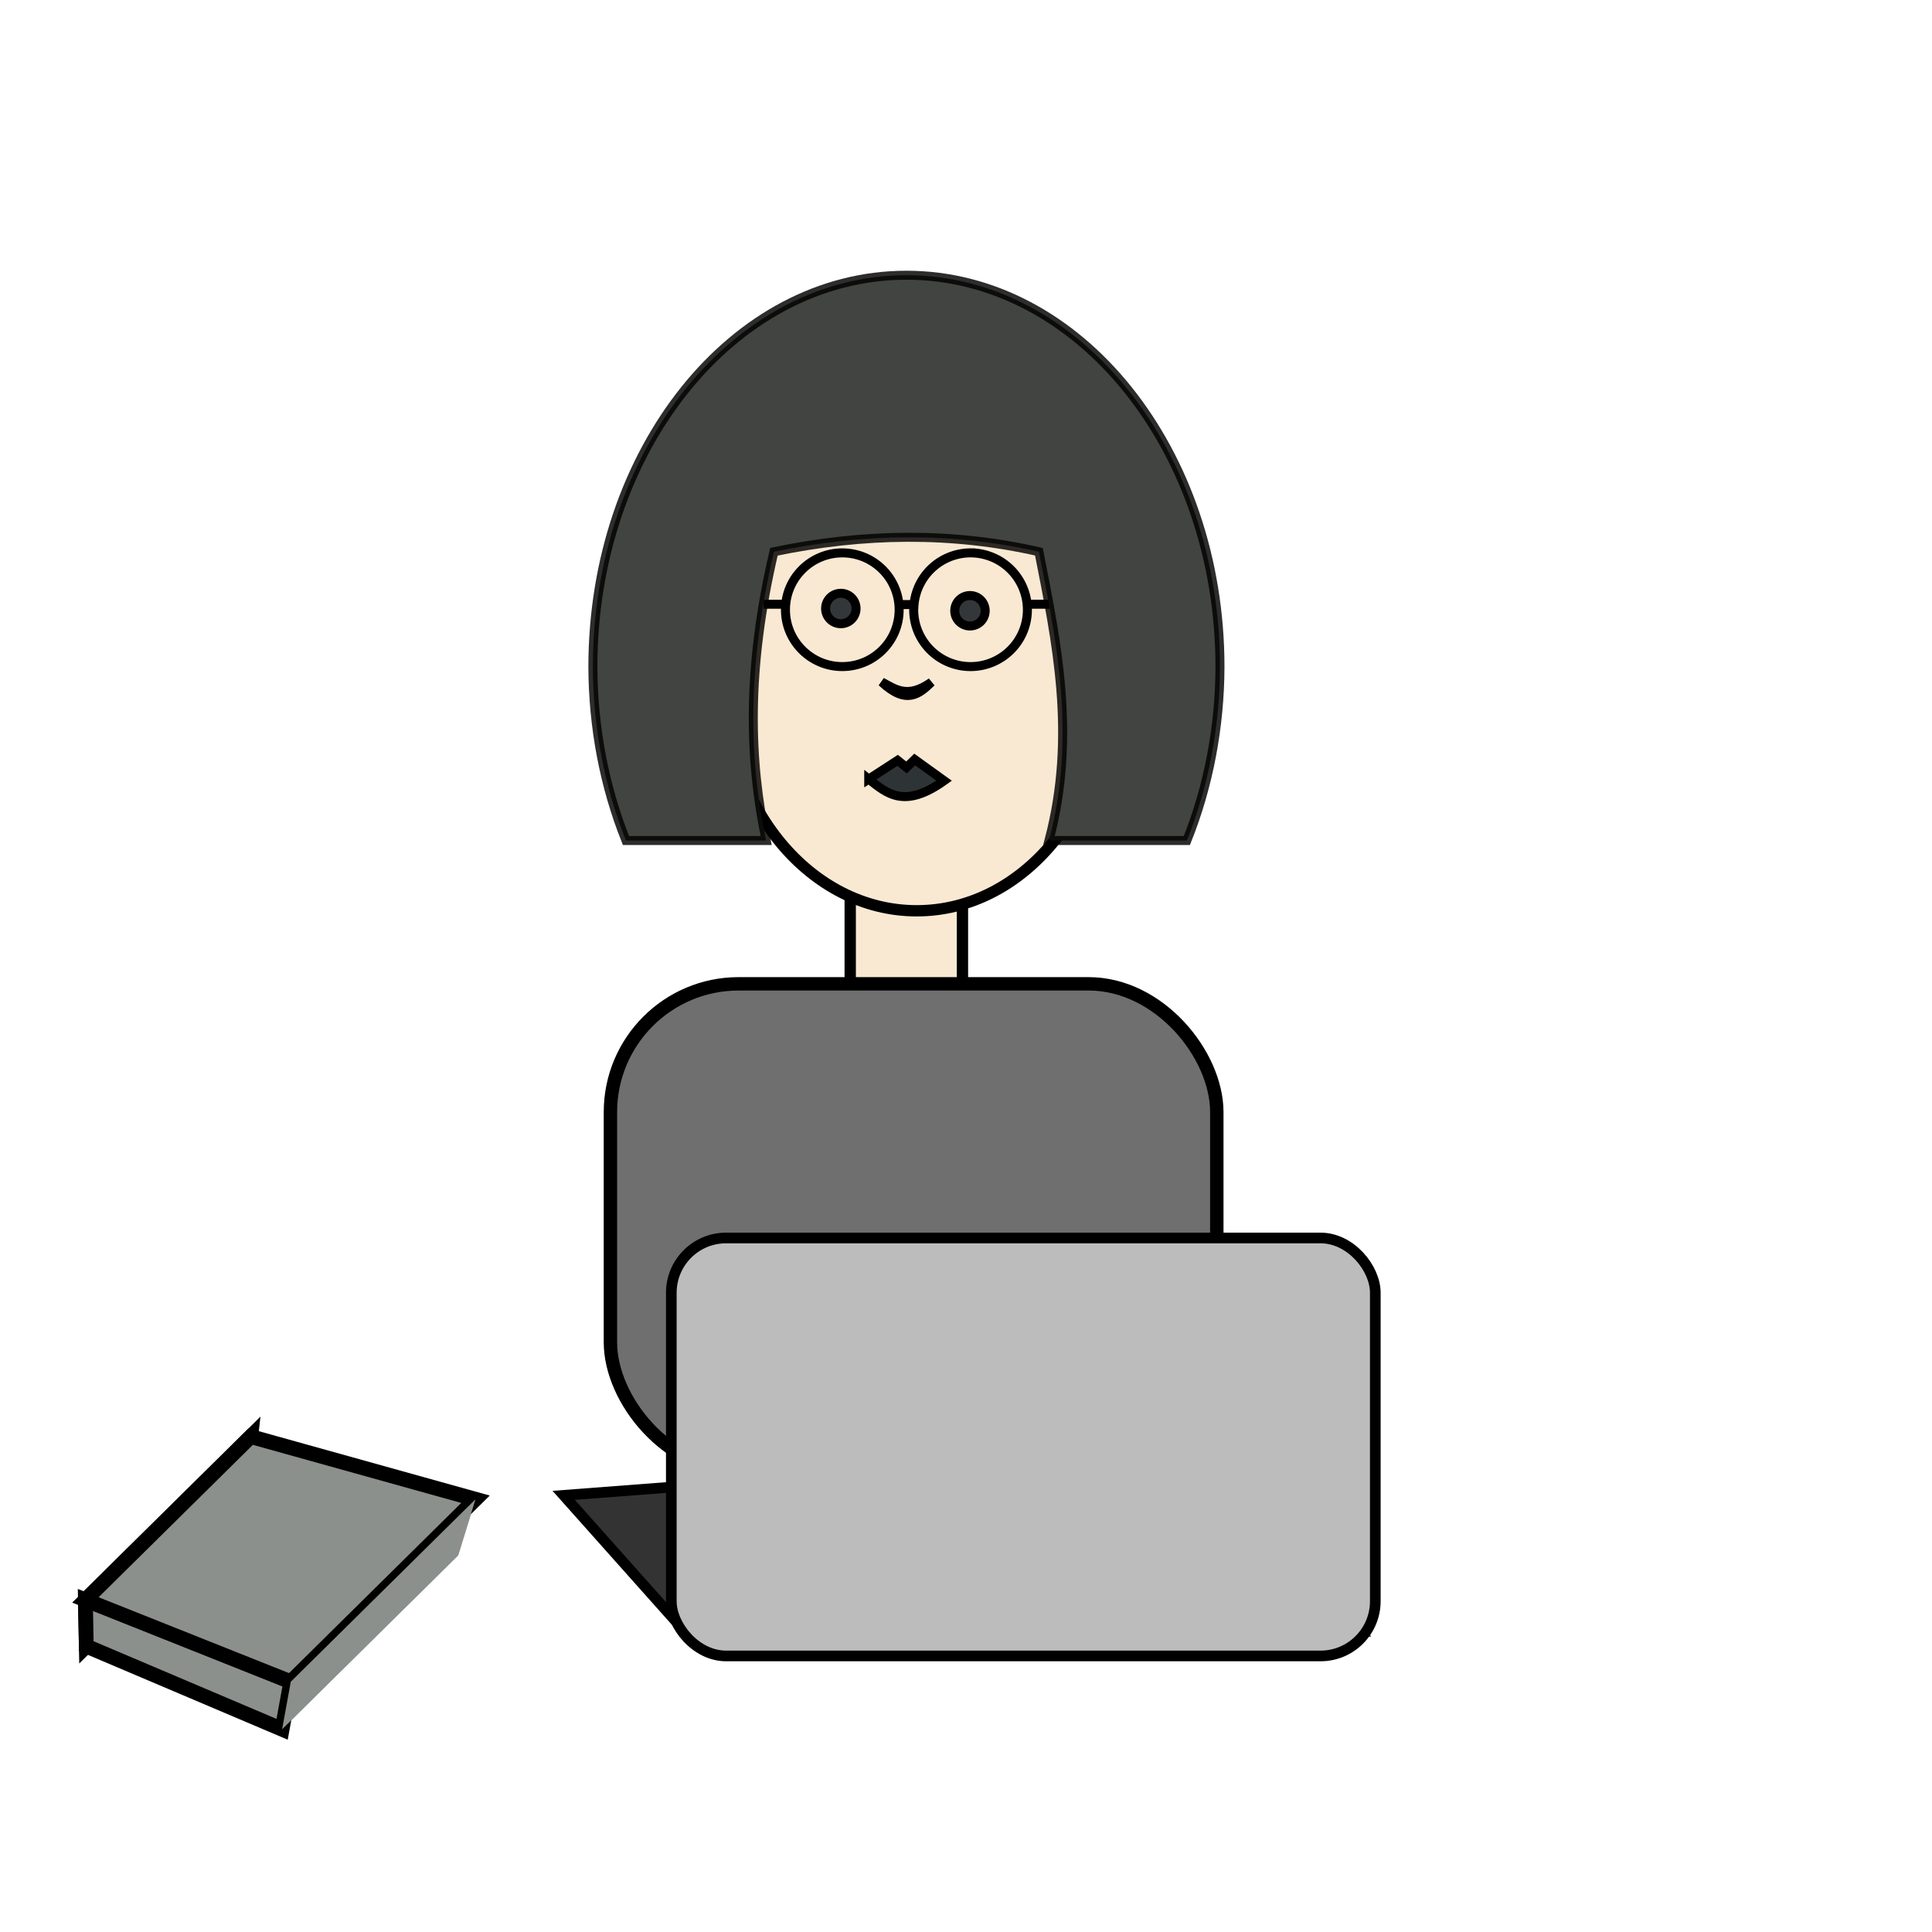 <?xml version="1.0" encoding="UTF-8" standalone="no"?>
<!-- Created with Inkscape (http://www.inkscape.org/) -->

<svg
   version="1.1"
   id="svg2"
   width="512"
   height="512"
   viewBox="0 0 512 512"
   sodipodi:docname="woman.svg"
   inkscape:version="1.1.2 (0a00cf5339, 2022-02-04)"
   xmlns:inkscape="http://www.inkscape.org/namespaces/inkscape"
   xmlns:sodipodi="http://sodipodi.sourceforge.net/DTD/sodipodi-0.dtd"
   xmlns="http://www.w3.org/2000/svg"
   xmlns:svg="http://www.w3.org/2000/svg">
  <defs
     id="defs6">
    <inkscape:perspective
       sodipodi:type="inkscape:persp3d"
       inkscape:vp_x="28.127301 : -202.31132 : 1"
       inkscape:vp_y="-928.00702 : -916.82374 : 0"
       inkscape:vp_z="-441.28645 : 272.82827 : 1"
       inkscape:persp3d-origin="-127.38963 : 113.49409 : 1"
       id="perspective7966" />
    <linearGradient
       id="linearGradient862"
       inkscape:swatch="solid">
      <stop
         style="stop-color:#ffe6c0;stop-opacity:1;"
         offset="0"
         id="stop860" />
    </linearGradient>
  </defs>
  <sodipodi:namedview
     id="namedview4"
     pagecolor="#ffffff"
     bordercolor="#666666"
     borderopacity="1.0"
     inkscape:pageshadow="2"
     inkscape:pageopacity="0.0"
     inkscape:pagecheckerboard="0"
     showgrid="false"
     inkscape:zoom="0.97085724"
     inkscape:cx="109.69687"
     inkscape:cy="263.68449"
     inkscape:window-width="1920"
     inkscape:window-height="1011"
     inkscape:window-x="0"
     inkscape:window-y="0"
     inkscape:window-maximized="1"
     inkscape:current-layer="g8" />
  <g
     inkscape:groupmode="layer"
     inkscape:label="Image"
     id="g8">
    <rect
       style="opacity:1;fill:#ffffff;fill-opacity:1;stroke:none;stroke-width:3;stroke-miterlimit:4;stroke-dasharray:none;stroke-dashoffset:0;stroke-opacity:1"
       id="rect95519"
       width="512"
       height="512"
       x="0"
       y="0" />
    <rect
       style="fill:#f9e9d3;fill-opacity:1;stroke:#000000;stroke-width:3;stroke-miterlimit:4;stroke-dasharray:none"
       id="rect9222"
       width="29.742"
       height="56.78"
       x="225.316"
       y="231.754" />
    <ellipse
       style="fill:#f9e9d3;fill-opacity:1;stroke:#000000;stroke-width:3;stroke-dasharray:none;stroke-miterlimit:4"
       id="path967"
       cx="242.942"
       cy="180.016"
       rx="50.934"
       ry="61.351" />
    <path
       style="fill:#333333;fill-opacity:1;stroke:#000000;stroke-width:2.826;stroke-linecap:butt;stroke-linejoin:miter;stroke-miterlimit:4;stroke-dasharray:none;stroke-opacity:1"
       d="m 182.927,433.927 -33.544,-37.645 173.594,-13.245 37.546,49.283 z"
       id="path5653"
       sodipodi:nodetypes="ccccc" />
    <circle
       style="fill:none;fill-opacity:0.976;stroke:#000000;stroke-width:2.386;stroke-miterlimit:4;stroke-dasharray:none;stroke-dashoffset:0;stroke-opacity:1"
       id="path2346"
       cx="223.218"
       cy="161.585"
       r="15.065" />
    <path
       id="path2346-4"
       style="fill:none;fill-opacity:0.976;stroke:#000000;stroke-width:2.386;stroke-miterlimit:4;stroke-dasharray:none;stroke-dashoffset:0;stroke-opacity:1"
       d="m 257.206,146.519 a 15.065,15.065 0 0 0 -15.036,14.641 15.065,15.065 0 0 0 -0.031,0.426 15.065,15.065 0 0 0 15.067,15.065 15.065,15.065 0 0 0 15.065,-15.065 15.065,15.065 0 0 0 -0.006,-0.225 15.065,15.065 0 0 0 -15.059,-14.841 z" />
    <path
       style="fill:none;stroke:#000000;stroke-width:2.386;stroke-linecap:butt;stroke-linejoin:miter;stroke-miterlimit:4;stroke-dasharray:none;stroke-opacity:1"
       d="m 202.377,160.127 h 6.321 z"
       id="path2843" />
    <path
       style="fill:none;stroke:#000000;stroke-width:2.386;stroke-linecap:butt;stroke-linejoin:miter;stroke-miterlimit:4;stroke-dasharray:none;stroke-opacity:1"
       d="m 238.555,160.215 h 3.444 z"
       id="path2845" />
    <path
       style="fill:none;stroke:#000000;stroke-width:2.386;stroke-linecap:butt;stroke-linejoin:miter;stroke-miterlimit:4;stroke-dasharray:none;stroke-opacity:1"
       d="m 272.027,160.122 h 6.133 z"
       id="path2847" />
    <circle
       style="fill:#2e3436;fill-opacity:0.976;stroke:#000000;stroke-width:2.386;stroke-miterlimit:4;stroke-dasharray:none;stroke-dashoffset:0;stroke-opacity:1"
       id="path3855"
       cx="222.827"
       cy="161.261"
       r="4.034" />
    <circle
       style="fill:#2e3436;fill-opacity:0.976;stroke:#000000;stroke-width:2.386;stroke-miterlimit:4;stroke-dasharray:none;stroke-dashoffset:0;stroke-opacity:1"
       id="path3855-1"
       cx="257.052"
       cy="161.859"
       r="4.034" />
    <path
       style="fill:none;stroke:#000000;stroke-width:2.386;stroke-linecap:butt;stroke-linejoin:miter;stroke-miterlimit:4;stroke-dasharray:none;stroke-opacity:1"
       d="m 233.665,180.739 c 6.606,6.135 9.921,3.162 13.181,0.036 -6.35,4.508 -9.594,1.841 -13.181,-0.036 z"
       id="path3997"
       sodipodi:nodetypes="ccc" />
    <path
       style="fill:#2e3436;stroke:#000000;stroke-width:2.386;stroke-linecap:butt;stroke-linejoin:miter;stroke-miterlimit:4;stroke-dasharray:none;stroke-opacity:1"
       d="m 230.222,206.47 v 0 l 7.651,-4.967 2.361,1.883 2.171,-2.109 7.795,5.616 v 0 c -10.611,7.571 -15.186,3.361 -19.978,-0.424 z"
       id="path4259"
       sodipodi:nodetypes="cccccccc" />
    <path
       style="fill:none;stroke:#000000;stroke-width:1px;stroke-linecap:butt;stroke-linejoin:miter;stroke-opacity:1"
       d="M 197.777,263.801 Z"
       id="path38883" />
    <path
       id="path849"
       style="display:inline;fill:#424441;fill-opacity:1;stroke:#000000;stroke-width:2.386;stroke-miterlimit:4;stroke-dasharray:none;stroke-dashoffset:0;stroke-opacity:0.824"
       d="m 240.211,72.938 c -45.891,3e-5 -83.093,46.473 -83.093,103.801 0.05,15.975 3.052,31.719 8.77,46.008 h 37.149 c -4.445,-20.963 -5.29,-45.113 2.064,-76.526 23.711,-4.937 47.138,-5.28 70.22,0 4.614,23.621 10.041,48.634 2.67,76.526 h 36.542 c 5.718,-14.287 8.72,-30.031 8.771,-46.004 v -0.002 C 323.305,119.412 286.103,72.938 240.211,72.938 Z" />
    <rect
       style="fill:#6f6f6f;fill-opacity:1;stroke:#000000;stroke-width:3.551;stroke-miterlimit:4;stroke-dasharray:none"
       id="rect16532"
       width="160.695"
       height="129.01"
       x="161.771"
       y="260.723"
       ry="33.991" />
    <rect
       style="fill:#bcbcbc;fill-opacity:1;stroke:#000000;stroke-width:2.826;stroke-miterlimit:4;stroke-dasharray:none;stroke-opacity:1"
       id="rect2757"
       width="186.562"
       height="110.764"
       x="177.907"
       y="328.078"
       ry="14.51"
       rx="14.51" />
    <g
       sodipodi:type="inkscape:box3d"
       id="g7968"
       style="opacity:1;fill:#8c908c;fill-opacity:1;stroke:#000000;stroke-width:3;stroke-miterlimit:4;stroke-dasharray:none;stroke-opacity:1"
       inkscape:perspectiveID="#perspective7966"
       inkscape:corner0="1.2359386 : -0.27994925 : 0 : 1"
       inkscape:corner7="1.1310424 : -0.39236481 : 0.25 : 1">
      <path
         sodipodi:type="inkscape:box3dside"
         id="path7980"
         style="fill:#8c908c;fill-opacity:1;stroke-width:3.914"
         inkscape:box3dsidetype="11"
         d="m 22.868,436.246 -0.232,-12.25 43.814,-43.286 -1.617,14.077 z"
         points="22.636,423.995 66.45,380.71 64.833,394.786 22.868,436.246 " />
      <path
         sodipodi:type="inkscape:box3dside"
         id="path7970"
         style="fill:#8c908c;fill-opacity:1;fill-rule:evenodd;stroke:none;stroke-width:3.914;stroke-linejoin:round"
         inkscape:box3dsidetype="6"
         d="M 74.765,458.28 121.422,412.185 64.833,394.786 22.868,436.246 Z"
         points="121.422,412.185 64.833,394.786 22.868,436.246 74.765,458.28 " />
      <path
         sodipodi:type="inkscape:box3dside"
         id="path7978"
         style="fill:#8c908c;fill-opacity:1;fill-rule:evenodd;stroke:none;stroke-width:3.914;stroke-linejoin:round"
         inkscape:box3dsidetype="13"
         d="m 121.422,412.185 4.592,-14.872 -59.564,-16.604 -1.617,14.077 z"
         points="126.014,397.314 66.45,380.71 64.833,394.786 121.422,412.185 " />
      <path
         sodipodi:type="inkscape:box3dside"
         id="path7972"
         style="fill:#8c908c;fill-opacity:1;stroke-width:3.914"
         inkscape:box3dsidetype="5"
         d="m 74.765,458.28 2.296,-12.603 -54.424,-21.682 0.232,12.25 z"
         points="77.06,445.678 22.636,423.995 22.868,436.246 74.765,458.28 " />
      <path
         sodipodi:type="inkscape:box3dside"
         id="path7976"
         style="fill:#8c908c;fill-opacity:1;stroke-width:3.914"
         inkscape:box3dsidetype="14"
         d="M 77.06,445.678 126.014,397.314 66.45,380.71 22.636,423.995 Z"
         points="126.014,397.314 66.45,380.71 22.636,423.995 77.06,445.678 " />
      <path
         sodipodi:type="inkscape:box3dside"
         id="path7974"
         style="fill:#8c908c;fill-opacity:1;fill-rule:evenodd;stroke:none;stroke-width:3.914;stroke-linejoin:round"
         inkscape:box3dsidetype="3"
         d="m 74.765,458.28 2.296,-12.603 48.954,-48.364 -4.592,14.872 z"
         points="77.06,445.678 126.014,397.314 121.422,412.185 74.765,458.28 " />
    </g>
  </g>
</svg>
